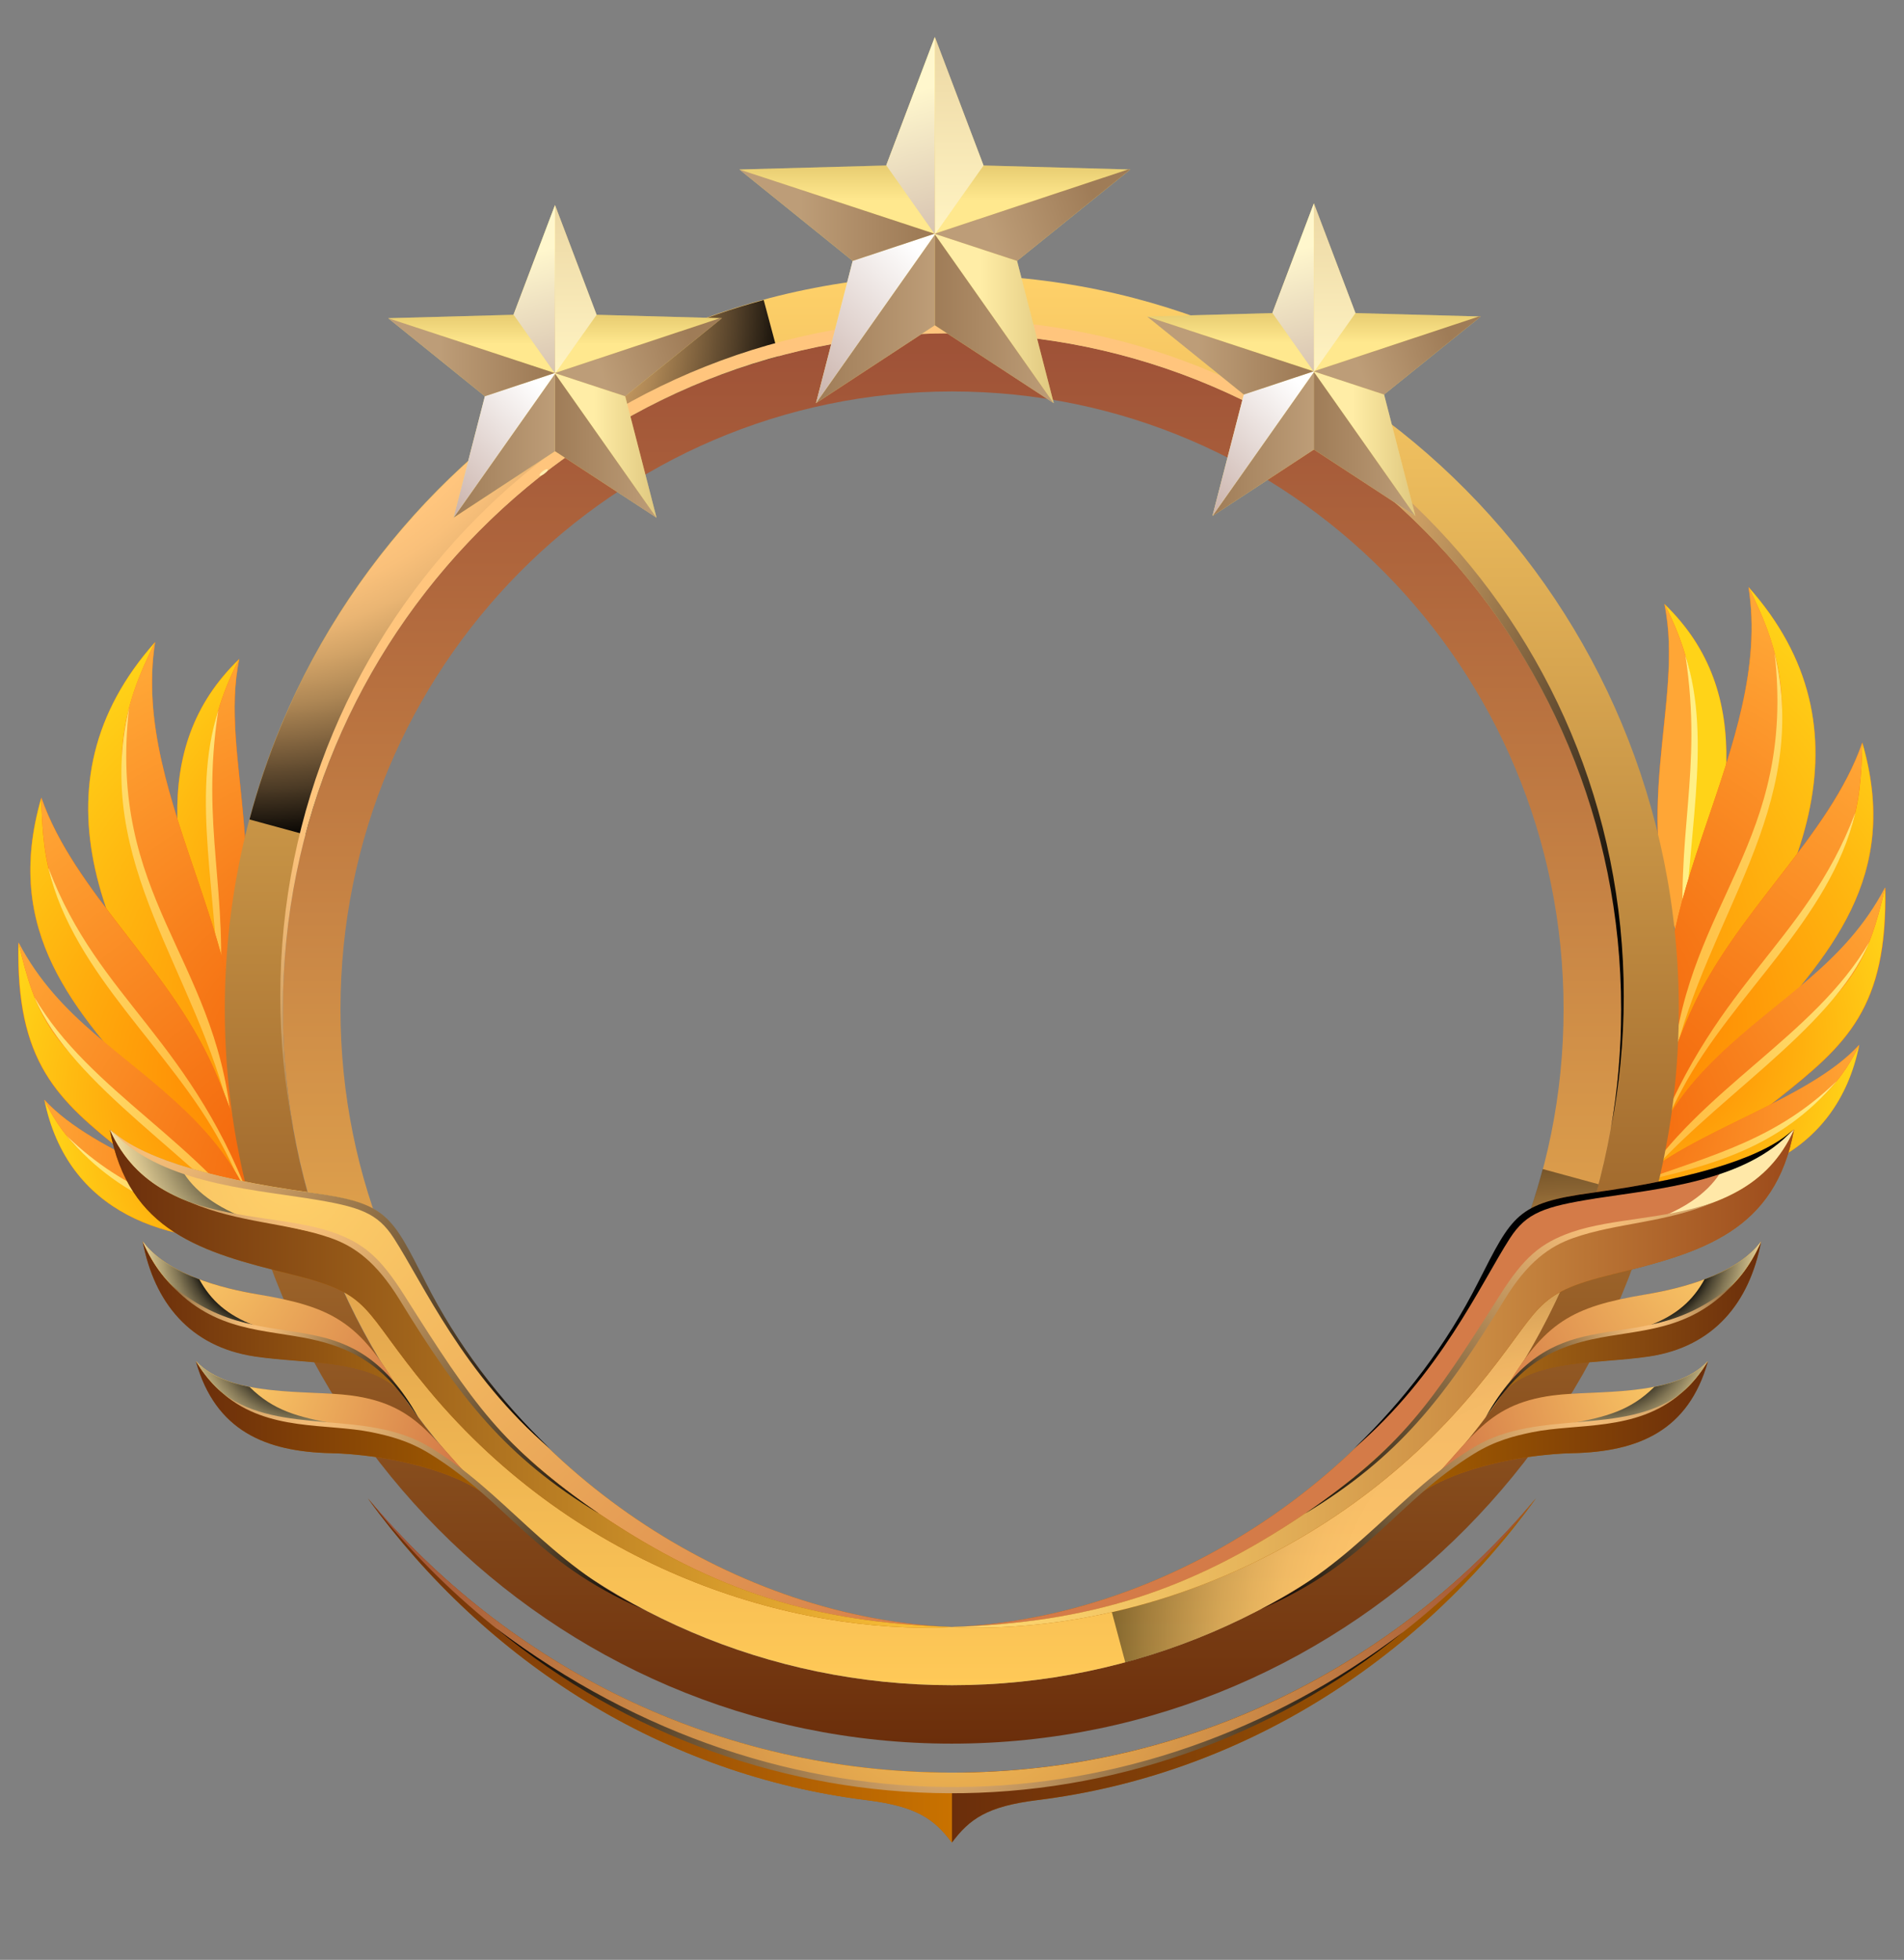 <svg width="103" height="106" viewBox="0 0 103 106" fill="none" xmlns="http://www.w3.org/2000/svg">
<rect x="0" y="0" width="103" height="106" fill="#808080" stroke="none"/>
<path fill-rule="evenodd" clip-rule="evenodd" d="M11.835 54.52C9.435 47.248 7.885 40.502 12.946 35.64C11.822 40.973 15.072 47.317 11.835 54.52Z" fill="#FF6D00"/>
<path fill-rule="evenodd" clip-rule="evenodd" d="M12.946 35.64C7.885 40.502 9.435 47.248 11.835 54.52C12.398 47.414 9.449 42.289 12.946 35.64Z" fill="url(#paint0_radial_2003_41875)"/>
<path fill-rule="evenodd" clip-rule="evenodd" d="M12.946 35.64C9.449 42.289 12.398 47.414 11.835 54.52C15.072 47.317 11.808 40.973 12.946 35.64Z" fill="url(#paint1_radial_2003_41875)"/>
<path fill-rule="evenodd" clip-rule="evenodd" d="M11.808 38.424C10.834 44.741 12.411 48.259 11.835 54.52C11.808 48.509 10.299 43.134 11.808 38.424Z" fill="url(#paint2_radial_2003_41875)"/>
<path fill-rule="evenodd" clip-rule="evenodd" d="M8.393 34.726C7.021 43.356 14.551 51.875 12.493 60.532C5.197 51.265 1.576 42.4 8.393 34.726Z" fill="#FF6D00"/>
<path fill-rule="evenodd" clip-rule="evenodd" d="M8.393 34.726C1.576 42.386 5.197 51.265 12.493 60.532C11.78 54.88 9.065 51.778 7.556 46.846C5.842 41.264 6.61 38.286 8.393 34.726Z" fill="url(#paint3_radial_2003_41875)"/>
<path fill-rule="evenodd" clip-rule="evenodd" d="M7.556 46.846C9.065 51.764 11.78 54.88 12.493 60.532C14.551 51.875 7.021 43.356 8.393 34.726C6.596 38.286 5.842 41.278 7.556 46.846Z" fill="url(#paint4_radial_2003_41875)"/>
<path fill-rule="evenodd" clip-rule="evenodd" d="M6.98 38.3C5.828 48.509 11.616 51.722 12.494 60.532C10.642 52.484 5.005 46.708 6.98 38.3Z" fill="url(#paint5_radial_2003_41875)"/>
<path fill-rule="evenodd" clip-rule="evenodd" d="M13.851 65.768C11.986 63.233 9.997 61.294 8.283 59.396C3.963 54.59 0.123 50.392 2.235 43.134C4.018 48.245 9.106 52.276 11.534 57.72C12.507 59.895 13.495 62.707 13.851 65.768Z" fill="#FF6D00"/>
<path fill-rule="evenodd" clip-rule="evenodd" d="M2.235 43.148C0.136 50.406 3.963 54.603 8.283 59.41C9.984 61.308 11.986 63.247 13.851 65.782C11.41 59.41 9.833 58.233 5.718 52.789C2.728 48.841 2.317 46.874 2.235 43.162V43.148Z" fill="url(#paint6_radial_2003_41875)"/>
<path fill-rule="evenodd" clip-rule="evenodd" d="M5.718 52.775C9.833 58.219 11.41 59.396 13.851 65.768C13.495 62.707 12.507 59.909 11.533 57.72C9.106 52.276 4.004 48.245 2.235 43.134C2.317 46.86 2.729 48.813 5.718 52.761V52.775Z" fill="url(#paint7_radial_2003_41875)"/>
<path fill-rule="evenodd" clip-rule="evenodd" d="M2.632 46.971C5.362 54.174 10.463 56.169 13.851 65.768C13.344 64.688 12.576 62.97 11.986 61.889C9.229 56.723 4.018 52.761 2.619 46.971H2.632Z" fill="url(#paint8_radial_2003_41875)"/>
<path fill-rule="evenodd" clip-rule="evenodd" d="M14.386 67.237C11.904 65.394 8.886 64.078 6.761 62.388C3.071 59.465 0.85 57.471 0.987 50.988C3.181 55.171 6.72 56.917 10.093 60.172C12.055 62.07 13.426 64.023 14.372 67.237H14.386Z" fill="#FF6D00"/>
<path fill-rule="evenodd" clip-rule="evenodd" d="M1.001 50.988C0.863 57.485 3.085 59.465 6.775 62.388C8.9 64.078 11.918 65.394 14.4 67.237C11.767 63.413 10.19 62.693 6.528 59.535C2.77 56.28 1.947 55.075 1.001 50.988Z" fill="url(#paint9_radial_2003_41875)"/>
<path fill-rule="evenodd" clip-rule="evenodd" d="M1.001 50.988C1.947 55.075 2.77 56.28 6.528 59.535C10.176 62.693 11.753 63.413 14.4 67.237C13.44 64.037 12.082 62.084 10.121 60.172C6.747 56.903 3.209 55.158 1.014 50.988H1.001Z" fill="url(#paint10_radial_2003_41875)"/>
<path fill-rule="evenodd" clip-rule="evenodd" d="M1.864 53.939C4.827 59.036 11.04 61.876 14.386 67.223C10.71 62.638 3.894 58.773 1.864 53.939Z" fill="url(#paint11_radial_2003_41875)"/>
<path fill-rule="evenodd" clip-rule="evenodd" d="M14.592 66.973C9.065 67.458 3.634 65.602 2.4 59.48C5.17 62.527 11.41 64.092 14.592 66.973Z" fill="#FF6D00"/>
<path fill-rule="evenodd" clip-rule="evenodd" d="M14.592 66.973C9.778 65.2 4.69 64.397 2.4 59.48C3.634 65.602 9.065 67.458 14.592 66.973Z" fill="url(#paint12_radial_2003_41875)"/>
<path fill-rule="evenodd" clip-rule="evenodd" d="M2.4 59.48C4.69 64.411 9.778 65.2 14.592 66.973C11.41 64.078 5.17 62.513 2.4 59.48Z" fill="url(#paint13_radial_2003_41875)"/>
<path fill-rule="evenodd" clip-rule="evenodd" d="M3.606 61.432C6.843 64.563 10.093 65.38 14.592 66.973C10.45 66.017 6.733 65.117 3.606 61.432Z" fill="url(#paint14_radial_2003_41875)"/>
<path fill-rule="evenodd" clip-rule="evenodd" d="M91.146 51.544C93.546 44.272 95.096 37.526 90.035 32.664C91.16 37.997 87.909 44.342 91.146 51.544Z" fill="#FF6D00"/>
<path fill-rule="evenodd" clip-rule="evenodd" d="M90.035 32.664C95.096 37.526 93.546 44.272 91.146 51.544C90.584 44.438 93.532 39.313 90.035 32.664Z" fill="url(#paint15_radial_2003_41875)"/>
<path fill-rule="evenodd" clip-rule="evenodd" d="M90.035 32.664C93.532 39.313 90.584 44.438 91.146 51.544C87.909 44.342 91.173 37.997 90.035 32.664Z" fill="url(#paint16_radial_2003_41875)"/>
<path fill-rule="evenodd" clip-rule="evenodd" d="M91.173 35.449C92.147 41.765 90.57 45.283 91.146 51.544C91.173 45.533 92.682 40.158 91.173 35.449Z" fill="url(#paint17_radial_2003_41875)"/>
<path fill-rule="evenodd" clip-rule="evenodd" d="M94.588 31.75C95.96 40.38 88.43 48.899 90.487 57.556C97.784 48.289 101.404 39.424 94.588 31.75Z" fill="#FF6D00"/>
<path fill-rule="evenodd" clip-rule="evenodd" d="M94.588 31.75C101.405 39.41 97.784 48.289 90.488 57.556C91.201 51.905 93.916 48.802 95.425 43.871C97.139 38.288 96.371 35.31 94.588 31.75Z" fill="url(#paint18_radial_2003_41875)"/>
<path fill-rule="evenodd" clip-rule="evenodd" d="M95.425 43.871C93.916 48.788 91.201 51.905 90.487 57.556C88.43 48.899 95.96 40.38 94.588 31.75C96.385 35.31 97.139 38.302 95.425 43.871Z" fill="url(#paint19_radial_2003_41875)"/>
<path fill-rule="evenodd" clip-rule="evenodd" d="M96.001 35.324C97.153 45.533 91.365 48.746 90.488 57.556C92.339 49.508 97.976 43.732 96.001 35.324Z" fill="url(#paint20_radial_2003_41875)"/>
<path fill-rule="evenodd" clip-rule="evenodd" d="M89.13 62.792C90.995 60.257 92.984 58.318 94.698 56.42C99.018 51.614 102.858 47.417 100.746 40.158C98.963 45.27 93.875 49.3 91.448 54.744C90.474 56.919 89.486 59.731 89.13 62.792Z" fill="#FF6D00"/>
<path fill-rule="evenodd" clip-rule="evenodd" d="M100.746 40.172C102.845 47.431 99.018 51.628 94.698 56.434C92.997 58.332 90.995 60.271 89.13 62.806C91.571 56.434 93.148 55.257 97.263 49.813C100.253 45.865 100.664 43.898 100.746 40.186V40.172Z" fill="url(#paint21_radial_2003_41875)"/>
<path fill-rule="evenodd" clip-rule="evenodd" d="M97.263 49.799C93.148 55.243 91.571 56.42 89.13 62.792C89.486 59.731 90.474 56.933 91.448 54.744C93.875 49.3 98.977 45.27 100.746 40.158C100.664 43.884 100.253 45.837 97.263 49.785V49.799Z" fill="url(#paint22_radial_2003_41875)"/>
<path fill-rule="evenodd" clip-rule="evenodd" d="M100.349 43.995C97.619 51.198 92.517 53.193 89.13 62.792C89.637 61.712 90.405 59.994 90.995 58.914C93.752 53.747 98.963 49.785 100.362 43.995H100.349Z" fill="url(#paint23_radial_2003_41875)"/>
<path fill-rule="evenodd" clip-rule="evenodd" d="M88.595 64.261C91.077 62.418 94.094 61.102 96.22 59.412C99.909 56.49 102.131 54.495 101.994 48.012C99.8 52.196 96.261 53.941 92.887 57.196C90.926 59.094 89.555 61.047 88.608 64.261H88.595Z" fill="#FF6D00"/>
<path fill-rule="evenodd" clip-rule="evenodd" d="M101.98 48.012C102.117 54.509 99.896 56.49 96.206 59.412C94.081 61.102 91.063 62.418 88.581 64.261C91.214 60.438 92.791 59.717 96.453 56.559C100.211 53.304 101.034 52.099 101.98 48.012Z" fill="url(#paint24_radial_2003_41875)"/>
<path fill-rule="evenodd" clip-rule="evenodd" d="M101.98 48.012C101.034 52.099 100.211 53.304 96.453 56.559C92.805 59.717 91.228 60.438 88.581 64.261C89.541 61.061 90.899 59.108 92.86 57.196C96.234 53.927 99.772 52.182 101.967 48.012H101.98Z" fill="url(#paint25_radial_2003_41875)"/>
<path fill-rule="evenodd" clip-rule="evenodd" d="M101.116 50.963C98.154 56.06 91.941 58.9 88.595 64.247C92.27 59.662 99.087 55.797 101.116 50.963Z" fill="url(#paint26_radial_2003_41875)"/>
<path fill-rule="evenodd" clip-rule="evenodd" d="M88.389 63.998C93.916 64.482 99.347 62.626 100.582 56.504C97.811 59.551 91.571 61.116 88.389 63.998Z" fill="#FF6D00"/>
<path fill-rule="evenodd" clip-rule="evenodd" d="M88.389 63.998C93.203 62.224 98.291 61.421 100.582 56.504C99.347 62.626 93.916 64.482 88.389 63.998Z" fill="url(#paint27_radial_2003_41875)"/>
<path fill-rule="evenodd" clip-rule="evenodd" d="M100.582 56.504C98.291 61.435 93.203 62.224 88.389 63.998C91.571 61.102 97.811 59.537 100.582 56.504Z" fill="url(#paint28_radial_2003_41875)"/>
<path fill-rule="evenodd" clip-rule="evenodd" d="M99.375 58.457C96.138 61.587 92.888 62.404 88.389 63.997C92.531 63.042 96.248 62.141 99.375 58.457Z" fill="url(#paint29_radial_2003_41875)"/>
<g style="mix-blend-mode:multiply" opacity="0.8">
<path d="M14.082 58.619C14.146 58.798 14.158 58.978 14.082 59.004C14.018 59.03 13.904 58.901 13.84 58.709C13.777 58.529 13.764 58.349 13.84 58.323C13.904 58.297 14.018 58.426 14.082 58.619Z" fill="#6743FF"/>
</g>
<g style="mix-blend-mode:multiply" opacity="0.8">
<path d="M88.909 58.619C88.845 58.798 88.832 58.978 88.909 59.004C88.985 59.03 89.087 58.901 89.15 58.709C89.214 58.529 89.227 58.349 89.15 58.323C89.087 58.297 88.972 58.426 88.909 58.619Z" fill="#6743FF"/>
</g>
<path fill-rule="evenodd" clip-rule="evenodd" d="M90.817 54.585C90.817 32.643 73.213 14.864 51.489 14.864C29.765 14.864 12.162 32.643 12.162 54.585C12.162 76.526 29.765 94.306 51.489 94.306C73.213 94.306 90.817 76.526 90.817 54.585ZM51.489 18.024C71.484 18.024 87.688 34.391 87.688 54.585C87.688 74.779 71.484 91.145 51.489 91.145C31.495 91.145 15.29 74.779 15.29 54.585C15.29 34.391 31.495 18.024 51.489 18.024Z" fill="url(#paint30_linear_2003_41875)"/>
<path fill-rule="evenodd" clip-rule="evenodd" d="M87.7 54.585C87.7 34.391 71.496 18.024 51.502 18.024C31.507 18.024 15.303 34.391 15.303 54.585C15.303 74.779 31.507 91.145 51.502 91.145C71.496 91.145 87.7 74.779 87.7 54.585ZM51.502 21.172C69.766 21.172 84.584 36.125 84.584 54.585C84.584 73.045 69.779 87.998 51.502 87.998C33.224 87.998 18.419 73.045 18.419 54.585C18.419 36.125 33.224 21.172 51.502 21.172Z" fill="url(#paint31_linear_2003_41875)"/>
<path style="mix-blend-mode:screen" fill-rule="evenodd" clip-rule="evenodd" d="M16.524 45.13C19.857 32.541 29.663 22.636 42.128 19.27L41.314 16.226C27.781 19.874 17.122 30.652 13.497 44.321L16.512 45.143L16.524 45.13Z" fill="url(#paint32_radial_2003_41875)"/>
<path style="mix-blend-mode:screen" opacity="0.5" fill-rule="evenodd" clip-rule="evenodd" d="M83.452 63.243C80.412 74.741 71.445 83.797 60.061 86.868L60.875 89.912C73.34 86.547 83.147 76.642 86.479 64.053L83.465 63.231L83.452 63.243Z" fill="url(#paint33_radial_2003_41875)"/>
<path style="mix-blend-mode:screen" fill-rule="evenodd" clip-rule="evenodd" d="M51.502 18.024C71.496 18.024 87.7 34.391 87.7 54.585C87.7 56.794 87.51 58.953 87.141 61.059C87.599 58.734 87.84 56.332 87.84 53.878C87.84 33.671 71.573 17.279 51.502 17.279C31.431 17.279 15.163 33.658 15.163 53.878C15.163 56.332 15.405 58.734 15.863 61.059C15.494 58.953 15.303 56.794 15.303 54.585C15.303 34.391 31.507 18.024 51.502 18.024Z" fill="url(#paint34_radial_2003_41875)"/>
<path fill-rule="evenodd" clip-rule="evenodd" d="M5.942 61.098C6.947 66.596 10.915 67.739 15.71 68.908C20.251 70.013 19.437 70.668 23.189 75.177C31.304 84.928 42.891 88.422 51.502 87.998C39.915 87.535 28.366 79.982 22.973 69.332C21.128 65.71 20.887 65.055 16.842 64.502C10.724 63.667 7.354 62.434 5.955 61.098H5.942Z" fill="#B26100"/>
<path fill-rule="evenodd" clip-rule="evenodd" d="M5.942 61.098C7.812 65.26 11.971 65.504 16.054 66.455C17.962 66.904 19.577 67.046 20.785 68.78C21.434 69.705 21.993 70.694 22.578 71.657C25.135 75.871 28.48 79.224 32.41 81.87C38.681 86.11 44.099 87.754 51.502 87.998C39.915 87.535 28.366 79.982 22.973 69.332C21.128 65.71 20.887 65.055 16.842 64.502C10.724 63.667 7.354 62.434 5.955 61.098H5.942Z" fill="url(#paint35_radial_2003_41875)"/>
<path fill-rule="evenodd" clip-rule="evenodd" d="M16.054 66.455C11.971 65.504 7.812 65.26 5.942 61.098C6.947 66.596 10.915 67.739 15.71 68.908C20.251 70.013 19.437 70.668 23.189 75.177C31.304 84.928 42.891 88.422 51.502 87.998C44.099 87.754 38.681 86.097 32.41 81.87C28.48 79.224 25.148 75.858 22.578 71.657C21.993 70.694 21.434 69.705 20.785 68.78C19.577 67.046 17.974 66.904 16.054 66.455Z" fill="url(#paint36_linear_2003_41875)"/>
<path fill-rule="evenodd" clip-rule="evenodd" d="M13.98 70.013C11.983 69.679 9.058 68.934 7.722 67.148C8.345 70.424 10.266 72.826 13.777 73.353C16.613 73.777 19.818 73.482 21.586 75.203C19.436 71.516 17.961 70.694 13.98 70.026V70.013Z" fill="#B26100"/>
<path fill-rule="evenodd" clip-rule="evenodd" d="M18.979 75.486C16.639 75.177 12.454 75.614 10.61 73.636C11.665 77.387 14.374 78.518 17.923 78.595C20.403 78.646 24.321 79.34 26.419 80.958C23.418 78.068 22.794 75.987 18.979 75.486Z" fill="#B26100"/>
<path fill-rule="evenodd" clip-rule="evenodd" d="M10.61 73.636C11.907 75.769 13.548 76.514 15.926 76.783C21.841 77.451 22.044 76.95 26.419 80.945C23.418 78.055 22.794 75.974 18.979 75.473C16.639 75.165 12.454 75.602 10.61 73.623V73.636Z" fill="url(#paint37_radial_2003_41875)"/>
<path fill-rule="evenodd" clip-rule="evenodd" d="M15.914 76.783C13.535 76.514 11.907 75.769 10.597 73.636C11.653 77.387 14.362 78.518 17.91 78.595C18.623 78.608 19.45 78.685 20.314 78.8C22.477 79.109 24.906 79.789 26.407 80.945C22.998 77.824 22.12 77.439 19.093 77.117C18.241 77.027 17.211 76.938 15.901 76.783H15.914Z" fill="url(#paint38_linear_2003_41875)"/>
<path fill-rule="evenodd" clip-rule="evenodd" d="M13.611 71.67C10.8 71.028 8.892 69.833 7.722 67.161C8.345 70.437 10.266 72.839 13.777 73.366C16.613 73.79 19.818 73.495 21.586 75.216C18.877 71.966 17.045 72.467 13.611 71.683V71.67Z" fill="url(#paint39_linear_2003_41875)"/>
<path fill-rule="evenodd" clip-rule="evenodd" d="M7.722 67.148C8.892 69.82 10.8 71.015 13.611 71.657C17.045 72.441 18.89 71.94 21.586 75.19C19.436 71.503 17.961 70.681 13.98 70.013C11.983 69.679 9.058 68.934 7.722 67.148Z" fill="url(#paint40_radial_2003_41875)"/>
<path style="mix-blend-mode:screen" fill-rule="evenodd" clip-rule="evenodd" d="M5.942 61.098C7.366 64.271 10.127 65.17 13.166 65.838C11.487 65.183 10.266 64.207 9.707 63.025C7.875 62.434 6.654 61.779 5.942 61.098Z" fill="url(#paint41_radial_2003_41875)"/>
<path style="mix-blend-mode:screen" fill-rule="evenodd" clip-rule="evenodd" d="M10.775 69.191C9.566 68.741 8.422 68.086 7.722 67.148C8.892 69.82 10.8 71.015 13.611 71.657C13.662 71.657 13.7 71.683 13.751 71.683C12.301 71.131 11.411 70.347 10.775 69.178V69.191Z" fill="url(#paint42_radial_2003_41875)"/>
<path style="mix-blend-mode:screen" fill-rule="evenodd" clip-rule="evenodd" d="M13.497 75.01C12.352 74.779 11.309 74.381 10.61 73.636C11.907 75.769 13.548 76.514 15.926 76.783C16.791 76.886 17.541 76.95 18.19 77.015C16.092 76.642 14.794 76.295 13.497 75.01Z" fill="url(#paint43_radial_2003_41875)"/>
<path style="mix-blend-mode:screen" fill-rule="evenodd" clip-rule="evenodd" d="M16.702 64.823C19.462 65.26 20.416 65.594 21.306 66.969C22.896 69.435 25.071 74.343 29.752 78.351C27.03 75.743 24.715 72.698 23.023 69.345C21.179 65.723 20.938 65.067 16.893 64.515C10.775 63.68 7.404 62.447 6.005 61.111C8.536 63.924 13.319 64.297 16.715 64.823H16.702Z" fill="url(#paint44_radial_2003_41875)"/>
<path style="mix-blend-mode:screen" fill-rule="evenodd" clip-rule="evenodd" d="M32.41 81.87C27.322 78.8 24.855 75.589 21.624 70.309C20.352 68.24 19.169 67.406 17.885 66.956C15.544 66.134 12.924 66.147 10.291 65.029C13.013 65.967 15.773 65.89 17.961 66.635C19.665 67.226 20.569 67.996 21.891 70.09C25.605 75.961 27.157 78.248 32.41 81.87Z" fill="url(#paint45_radial_2003_41875)"/>
<path style="mix-blend-mode:screen" fill-rule="evenodd" clip-rule="evenodd" d="M9.236 69.461C12.073 71.863 14.489 71.696 16.944 72.21C18.954 72.621 20.861 73.507 22.629 76.668C21.23 74.6 19.971 73.122 16.88 72.441C14.298 71.876 11.627 72.069 9.236 69.461Z" fill="url(#paint46_radial_2003_41875)"/>
<path style="mix-blend-mode:screen" fill-rule="evenodd" clip-rule="evenodd" d="M12.111 75.409C15.24 77.683 19.755 76.192 23.189 78.235C27.259 80.637 29.549 84.465 34.751 87.022C28.862 84.465 27.463 81.215 23.24 78.62C22.095 77.914 21.04 77.657 20.111 77.464C17.656 76.963 14.515 77.438 12.111 75.409Z" fill="url(#paint47_radial_2003_41875)"/>
<path fill-rule="evenodd" clip-rule="evenodd" d="M46.898 97.363C35.946 96.014 26.331 89.925 19.895 81.035C27.437 90.105 38.795 95.873 51.489 95.873C64.183 95.873 75.541 90.105 83.083 81.035C76.647 89.925 67.032 96.014 56.081 97.363C53.397 97.697 52.43 98.378 51.489 99.65C50.535 98.378 49.581 97.697 46.898 97.363Z" fill="#B26100"/>
<path fill-rule="evenodd" clip-rule="evenodd" d="M46.898 97.363C35.946 96.014 26.331 89.925 19.895 81.035C27.45 90.105 38.795 95.873 51.489 95.873V99.65C50.535 98.378 49.581 97.697 46.898 97.363Z" fill="url(#paint48_linear_2003_41875)"/>
<path fill-rule="evenodd" clip-rule="evenodd" d="M56.093 97.363C67.044 96.014 76.66 89.925 83.096 81.035C75.541 90.105 64.195 95.873 51.502 95.873V99.65C52.456 98.378 53.409 97.697 56.093 97.363Z" fill="url(#paint49_linear_2003_41875)"/>
<path fill-rule="evenodd" clip-rule="evenodd" d="M51.502 95.873C38.808 95.873 27.45 90.105 19.907 81.035C27.348 90.619 38.732 96.759 51.502 96.759C64.272 96.759 75.655 90.619 83.096 81.035C75.541 90.105 64.195 95.873 51.502 95.873Z" fill="url(#paint50_radial_2003_41875)"/>
<path style="mix-blend-mode:screen" fill-rule="evenodd" clip-rule="evenodd" d="M26.814 88.049C42.459 99.817 61.525 99.148 75.91 88.268C61.448 99.984 41.174 99.881 26.814 88.049Z" fill="url(#paint51_radial_2003_41875)"/>
<path fill-rule="evenodd" clip-rule="evenodd" d="M97.049 61.098C96.044 66.596 92.076 67.739 87.281 68.908C82.74 70.013 83.554 70.668 79.802 75.177C71.687 84.928 60.1 88.422 51.489 87.998C63.076 87.535 74.625 79.982 80.018 69.332C81.862 65.71 82.104 65.055 86.148 64.502C92.266 63.667 95.637 62.434 97.036 61.098H97.049Z" fill="#B26100"/>
<path fill-rule="evenodd" clip-rule="evenodd" d="M97.049 61.098C95.179 65.26 91.02 65.504 86.937 66.455C85.029 66.904 83.414 67.046 82.206 68.78C81.557 69.705 80.997 70.694 80.412 71.657C77.856 75.871 74.511 79.224 70.58 81.87C64.31 86.11 58.892 87.754 51.489 87.998C63.076 87.535 74.625 79.982 80.018 69.332C81.862 65.71 82.104 65.055 86.148 64.502C92.266 63.667 95.637 62.434 97.036 61.098H97.049Z" fill="url(#paint52_radial_2003_41875)"/>
<path fill-rule="evenodd" clip-rule="evenodd" d="M86.937 66.455C91.02 65.504 95.179 65.26 97.049 61.098C96.044 66.596 92.076 67.739 87.281 68.908C82.74 70.013 83.554 70.668 79.802 75.177C71.687 84.928 60.1 88.422 51.489 87.998C58.892 87.754 64.31 86.097 70.58 81.87C74.511 79.224 77.843 75.858 80.412 71.657C80.997 70.694 81.557 69.705 82.206 68.78C83.414 67.046 85.016 66.904 86.937 66.455Z" fill="url(#paint53_linear_2003_41875)"/>
<path fill-rule="evenodd" clip-rule="evenodd" d="M89.011 70.013C91.007 69.679 93.933 68.934 95.268 67.148C94.645 70.424 92.725 72.826 89.214 73.353C86.378 73.777 83.173 73.482 81.405 75.203C83.554 71.516 85.03 70.694 89.011 70.026V70.013Z" fill="#B26100"/>
<path fill-rule="evenodd" clip-rule="evenodd" d="M84.012 75.486C86.352 75.177 90.537 75.614 92.381 73.636C91.325 77.387 88.616 78.518 85.068 78.595C82.587 78.646 78.67 79.34 76.571 80.958C79.573 78.068 80.196 75.987 84.012 75.486Z" fill="#B26100"/>
<path fill-rule="evenodd" clip-rule="evenodd" d="M92.381 73.636C91.084 75.769 89.443 76.514 87.064 76.783C81.15 77.451 80.947 76.95 76.571 80.945C79.573 78.055 80.196 75.974 84.012 75.473C86.352 75.165 90.537 75.602 92.381 73.623V73.636Z" fill="url(#paint54_radial_2003_41875)"/>
<path fill-rule="evenodd" clip-rule="evenodd" d="M87.077 76.783C89.456 76.514 91.084 75.769 92.394 73.636C91.338 77.387 88.629 78.518 85.08 78.595C84.368 78.608 83.541 78.685 82.676 78.8C80.514 79.109 78.085 79.789 76.584 80.945C79.993 77.824 80.87 77.439 83.897 77.117C84.749 77.027 85.78 76.938 87.09 76.783H87.077Z" fill="url(#paint55_linear_2003_41875)"/>
<path fill-rule="evenodd" clip-rule="evenodd" d="M89.379 71.67C92.19 71.028 94.098 69.833 95.268 67.161C94.645 70.437 92.725 72.839 89.214 73.366C86.378 73.79 83.173 73.495 81.405 75.216C84.114 71.966 85.945 72.467 89.379 71.683V71.67Z" fill="url(#paint56_linear_2003_41875)"/>
<path fill-rule="evenodd" clip-rule="evenodd" d="M95.268 67.148C94.098 69.82 92.19 71.015 89.379 71.657C85.945 72.441 84.101 71.94 81.405 75.19C83.554 71.503 85.03 70.681 89.011 70.013C91.007 69.679 93.933 68.934 95.268 67.148Z" fill="url(#paint57_radial_2003_41875)"/>
<path style="mix-blend-mode:screen" fill-rule="evenodd" clip-rule="evenodd" d="M97.049 61.098C95.624 64.271 92.865 65.17 89.825 65.838C91.504 65.183 92.725 64.207 93.284 63.025C95.116 62.434 96.337 61.779 97.049 61.098Z" fill="url(#paint58_radial_2003_41875)"/>
<path style="mix-blend-mode:screen" fill-rule="evenodd" clip-rule="evenodd" d="M92.216 69.191C93.424 68.741 94.569 68.086 95.268 67.148C94.098 69.82 92.19 71.015 89.379 71.657C89.329 71.657 89.29 71.683 89.24 71.683C90.689 71.131 91.58 70.347 92.216 69.178V69.191Z" fill="url(#paint59_radial_2003_41875)"/>
<path style="mix-blend-mode:screen" fill-rule="evenodd" clip-rule="evenodd" d="M89.494 75.01C90.638 74.779 91.681 74.381 92.381 73.636C91.084 75.769 89.443 76.514 87.064 76.783C86.199 76.886 85.449 76.95 84.8 77.015C86.899 76.642 88.196 76.295 89.494 75.01Z" fill="url(#paint60_radial_2003_41875)"/>
<path style="mix-blend-mode:screen" fill-rule="evenodd" clip-rule="evenodd" d="M86.289 64.823C83.529 65.26 82.575 65.594 81.684 66.969C80.095 69.435 77.92 74.343 73.239 78.351C75.961 75.743 78.276 72.698 79.967 69.345C81.812 65.723 82.053 65.067 86.098 64.515C92.216 63.68 95.586 62.447 96.986 61.111C94.454 63.924 89.672 64.297 86.276 64.823H86.289Z" fill="url(#paint61_radial_2003_41875)"/>
<path style="mix-blend-mode:screen" fill-rule="evenodd" clip-rule="evenodd" d="M70.593 81.87C75.681 78.8 78.148 75.589 81.379 70.309C82.638 68.24 83.834 67.406 85.118 66.956C87.459 66.134 90.079 66.147 92.712 65.029C89.99 65.967 87.23 65.89 85.042 66.635C83.338 67.226 82.435 67.996 81.112 70.09C77.398 75.961 75.846 78.248 70.593 81.87Z" fill="url(#paint62_radial_2003_41875)"/>
<path style="mix-blend-mode:screen" fill-rule="evenodd" clip-rule="evenodd" d="M93.755 69.461C90.918 71.863 88.502 71.696 86.047 72.21C84.037 72.621 82.129 73.507 80.362 76.668C81.761 74.6 83.02 73.122 86.111 72.441C88.692 71.876 91.364 72.069 93.755 69.461Z" fill="url(#paint63_radial_2003_41875)"/>
<path style="mix-blend-mode:screen" fill-rule="evenodd" clip-rule="evenodd" d="M90.88 75.409C87.751 77.683 83.236 76.192 79.802 78.235C75.732 80.637 73.442 84.465 68.24 87.022C74.129 84.465 75.528 81.215 79.751 78.62C80.896 77.914 81.951 77.657 82.88 77.464C85.335 76.963 88.476 77.438 90.88 75.409Z" fill="url(#paint64_radial_2003_41875)"/>
<g style="mix-blend-mode:screen" opacity="0.8">
<path d="M29.459 25.616C29.345 25.706 29.218 25.757 29.192 25.719C29.167 25.68 29.231 25.578 29.358 25.488C29.472 25.398 29.599 25.347 29.624 25.385C29.65 25.424 29.586 25.526 29.459 25.616Z" fill="#FFF7BB"/>
</g>
<g clip-path="url(#clip0_2003_41875)">
<path d="M46.128 14.111L40 9.167L47.939 8.95L50.572 2L53.207 8.95L61.147 9.167L55.019 14.111L57.004 21.806L50.572 17.595L44.142 21.806L46.128 14.111Z" fill="#FFE066"/>
<path style="mix-blend-mode:screen" opacity="0.26" d="M61.027 9.164L53.207 8.95L50.621 12.62L61.027 9.164Z" fill="url(#paint65_linear_2003_41875)"/>
<path style="mix-blend-mode:multiply" opacity="0.6" d="M50.621 12.62L53.207 8.95L50.572 2V12.636L50.621 12.62Z" fill="url(#paint66_linear_2003_41875)"/>
<path style="mix-blend-mode:screen" opacity="0.42" d="M50.596 12.656L50.575 12.683L57.002 21.803L57.004 21.806L55.019 14.111L50.596 12.656Z" fill="url(#paint67_linear_2003_41875)"/>
<path style="mix-blend-mode:multiply" opacity="0.75" d="M50.572 12.686V17.595L57.001 21.806L50.575 12.683L50.572 12.686Z" fill="url(#paint68_linear_2003_41875)"/>
<path style="mix-blend-mode:multiply" opacity="0.75" d="M44.142 21.806L50.572 17.595V12.686L44.142 21.806Z" fill="url(#paint69_linear_2003_41875)"/>
<path style="mix-blend-mode:multiply" opacity="0.75" d="M50.596 12.656L55.019 14.111L61.146 9.167L61.027 9.164L50.621 12.62L50.596 12.656Z" fill="url(#paint70_linear_2003_41875)"/>
<path style="mix-blend-mode:multiply" d="M50.572 12.68L50.547 12.645L46.128 14.111L44.142 21.806L50.572 12.686V12.68Z" fill="url(#paint71_linear_2003_41875)"/>
<path style="mix-blend-mode:multiply" d="M50.556 12.642L50.572 12.636V2L47.942 8.944L50.545 12.639L50.556 12.642Z" fill="url(#paint72_linear_2003_41875)"/>
<path style="mix-blend-mode:screen" opacity="0.26" d="M47.942 8.944L47.939 8.95L40 9.167L50.545 12.639L47.942 8.944Z" fill="url(#paint73_linear_2003_41875)"/>
<path style="mix-blend-mode:multiply" opacity="0.75" d="M50.545 12.639L40 9.167L46.128 14.111L50.547 12.645L50.545 12.639Z" fill="url(#paint74_linear_2003_41875)"/>
</g>
<g clip-path="url(#clip1_2003_41875)">
<path d="M26.231 21.431L21 17.21L27.777 17.025L30.025 11.092L32.275 17.025L39.052 17.21L33.821 21.431L35.516 28L30.025 24.405L24.536 28L26.231 21.431Z" fill="#FFE066"/>
<path style="mix-blend-mode:screen" opacity="0.26" d="M38.95 17.208L32.275 17.025L30.067 20.158L38.95 17.208Z" fill="url(#paint75_linear_2003_41875)"/>
<path style="mix-blend-mode:multiply" opacity="0.6" d="M30.067 20.158L32.275 17.025L30.025 11.092V20.172L30.067 20.158Z" fill="url(#paint76_linear_2003_41875)"/>
<path style="mix-blend-mode:screen" opacity="0.42" d="M30.046 20.189L30.027 20.212L35.514 27.998L35.516 28L33.821 21.431L30.046 20.189Z" fill="url(#paint77_linear_2003_41875)"/>
<path style="mix-blend-mode:multiply" opacity="0.75" d="M30.025 20.214V24.405L35.514 28L30.027 20.212L30.025 20.214Z" fill="url(#paint78_linear_2003_41875)"/>
<path style="mix-blend-mode:multiply" opacity="0.75" d="M24.536 28L30.025 24.405V20.215L24.536 28Z" fill="url(#paint79_linear_2003_41875)"/>
<path style="mix-blend-mode:multiply" opacity="0.75" d="M30.046 20.189L33.821 21.431L39.052 17.21L38.95 17.208L30.067 20.158L30.046 20.189Z" fill="url(#paint80_linear_2003_41875)"/>
<path style="mix-blend-mode:multiply" d="M30.025 20.21L30.004 20.179L26.231 21.431L24.536 28L30.025 20.214V20.21Z" fill="url(#paint81_linear_2003_41875)"/>
<path style="mix-blend-mode:multiply" d="M30.011 20.177L30.025 20.172V11.092L27.78 17.02L30.002 20.175L30.011 20.177Z" fill="url(#paint82_linear_2003_41875)"/>
<path style="mix-blend-mode:screen" opacity="0.26" d="M27.78 17.02L27.777 17.025L21 17.21L30.002 20.175L27.78 17.02Z" fill="url(#paint83_linear_2003_41875)"/>
<path style="mix-blend-mode:multiply" opacity="0.75" d="M30.002 20.175L21 17.21L26.231 21.431L30.004 20.179L30.002 20.175Z" fill="url(#paint84_linear_2003_41875)"/>
</g>
<g clip-path="url(#clip2_2003_41875)">
<path d="M67.283 21.339L62.052 17.118L68.83 16.933L71.077 11L73.327 16.933L80.105 17.118L74.874 21.339L76.568 27.908L71.077 24.313L65.588 27.908L67.283 21.339Z" fill="#FFE066"/>
<path style="mix-blend-mode:screen" opacity="0.26" d="M80.002 17.116L73.327 16.933L71.119 20.066L80.002 17.116Z" fill="url(#paint85_linear_2003_41875)"/>
<path style="mix-blend-mode:multiply" opacity="0.6" d="M71.119 20.066L73.327 16.933L71.077 11V20.08L71.119 20.066Z" fill="url(#paint86_linear_2003_41875)"/>
<path style="mix-blend-mode:screen" opacity="0.42" d="M71.098 20.096L71.08 20.12L76.566 27.905L76.568 27.908L74.874 21.339L71.098 20.096Z" fill="url(#paint87_linear_2003_41875)"/>
<path style="mix-blend-mode:multiply" opacity="0.75" d="M71.077 20.122V24.313L76.566 27.908L71.08 20.12L71.077 20.122Z" fill="url(#paint88_linear_2003_41875)"/>
<path style="mix-blend-mode:multiply" opacity="0.75" d="M65.588 27.908L71.077 24.313V20.122L65.588 27.908Z" fill="url(#paint89_linear_2003_41875)"/>
<path style="mix-blend-mode:multiply" opacity="0.75" d="M71.098 20.096L74.874 21.339L80.105 17.118L80.002 17.116L71.119 20.066L71.098 20.096Z" fill="url(#paint90_linear_2003_41875)"/>
<path style="mix-blend-mode:multiply" d="M71.077 20.117L71.056 20.087L67.283 21.339L65.588 27.908L71.077 20.122V20.117Z" fill="url(#paint91_linear_2003_41875)"/>
<path style="mix-blend-mode:multiply" d="M71.063 20.085L71.077 20.08V11L68.832 16.928L71.054 20.082L71.063 20.085Z" fill="url(#paint92_linear_2003_41875)"/>
<path style="mix-blend-mode:screen" opacity="0.26" d="M68.832 16.928L68.83 16.933L62.052 17.118L71.054 20.082L68.832 16.928Z" fill="url(#paint93_linear_2003_41875)"/>
<path style="mix-blend-mode:multiply" opacity="0.75" d="M71.054 20.082L62.052 17.118L67.283 21.339L71.056 20.087L71.054 20.082Z" fill="url(#paint94_linear_2003_41875)"/>
</g>
<defs>
<radialGradient id="paint0_radial_2003_41875" cx="0" cy="0" r="1" gradientUnits="userSpaceOnUse" gradientTransform="translate(20.956 49.298) scale(17.308 17.481)">
<stop stop-color="#FF7E00"/>
<stop offset="1" stop-color="#FFD318"/>
</radialGradient>
<radialGradient id="paint1_radial_2003_41875" cx="0" cy="0" r="1" gradientUnits="userSpaceOnUse" gradientTransform="translate(17.856 54.34) scale(20.051 20.252)">
<stop stop-color="#F3650A"/>
<stop offset="1" stop-color="#FFA636"/>
</radialGradient>
<radialGradient id="paint2_radial_2003_41875" cx="0" cy="0" r="1" gradientUnits="userSpaceOnUse" gradientTransform="translate(16.594 51.695) scale(16.115 16.276)">
<stop stop-color="#FFAE2E"/>
<stop offset="0.57" stop-color="#FFD562"/>
<stop offset="1" stop-color="#FFEF85"/>
</radialGradient>
<radialGradient id="paint3_radial_2003_41875" cx="0" cy="0" r="1" gradientUnits="userSpaceOnUse" gradientTransform="translate(20.091 54.977) scale(22.89 23.119)">
<stop stop-color="#FF7E00"/>
<stop offset="1" stop-color="#FFD318"/>
</radialGradient>
<radialGradient id="paint4_radial_2003_41875" cx="0" cy="0" r="1" gradientUnits="userSpaceOnUse" gradientTransform="translate(16.567 56.986) scale(22.04 22.26)">
<stop stop-color="#F3650A"/>
<stop offset="1" stop-color="#FFA636"/>
</radialGradient>
<radialGradient id="paint5_radial_2003_41875" cx="0" cy="0" r="1" gradientUnits="userSpaceOnUse" gradientTransform="translate(18.309 54.7) scale(25.304 25.557)">
<stop stop-color="#FFAE2E"/>
<stop offset="0.57" stop-color="#FFD562"/>
<stop offset="1" stop-color="#FFEF85"/>
</radialGradient>
<radialGradient id="paint6_radial_2003_41875" cx="0" cy="0" r="1" gradientUnits="userSpaceOnUse" gradientTransform="translate(15.154 58.413) scale(21.436 21.651)">
<stop stop-color="#FF7E00"/>
<stop offset="1" stop-color="#FFD318"/>
</radialGradient>
<radialGradient id="paint7_radial_2003_41875" cx="0" cy="0" r="1" gradientUnits="userSpaceOnUse" gradientTransform="translate(14.715 62.721) scale(22.684 22.911)">
<stop stop-color="#F3650A"/>
<stop offset="1" stop-color="#FFA636"/>
</radialGradient>
<radialGradient id="paint8_radial_2003_41875" cx="0" cy="0" r="1" gradientUnits="userSpaceOnUse" gradientTransform="translate(14.756 58.33) scale(19.681 19.878)">
<stop stop-color="#FFAE2E"/>
<stop offset="0.57" stop-color="#FFD562"/>
<stop offset="1" stop-color="#FFEF85"/>
</radialGradient>
<radialGradient id="paint9_radial_2003_41875" cx="0" cy="0" r="1" gradientUnits="userSpaceOnUse" gradientTransform="translate(14.071 59.507) scale(14.469 14.614)">
<stop stop-color="#FF7E00"/>
<stop offset="1" stop-color="#FFD318"/>
</radialGradient>
<radialGradient id="paint10_radial_2003_41875" cx="0" cy="0" r="1" gradientUnits="userSpaceOnUse" gradientTransform="translate(16.265 63.94) scale(19.722 19.919)">
<stop stop-color="#F3650A"/>
<stop offset="1" stop-color="#FFA636"/>
</radialGradient>
<radialGradient id="paint11_radial_2003_41875" cx="0" cy="0" r="1" gradientUnits="userSpaceOnUse" gradientTransform="translate(15.36 61.696) scale(16.567 16.733)">
<stop stop-color="#FFAE2E"/>
<stop offset="0.57" stop-color="#FFD562"/>
<stop offset="1" stop-color="#FFEF85"/>
</radialGradient>
<radialGradient id="paint12_radial_2003_41875" cx="0" cy="0" r="1" gradientUnits="userSpaceOnUse" gradientTransform="translate(14.427 61.433) scale(11.671 11.788)">
<stop stop-color="#FF7E00"/>
<stop offset="1" stop-color="#FFD318"/>
</radialGradient>
<radialGradient id="paint13_radial_2003_41875" cx="0" cy="0" r="1" gradientUnits="userSpaceOnUse" gradientTransform="translate(16.978 63.012) scale(15.086 15.237)">
<stop stop-color="#F3650A"/>
<stop offset="1" stop-color="#FFA636"/>
</radialGradient>
<radialGradient id="paint14_radial_2003_41875" cx="0" cy="0" r="1" gradientUnits="userSpaceOnUse" gradientTransform="translate(14.441 66.336) scale(11.562 11.677)">
<stop stop-color="#FFAE2E"/>
<stop offset="0.57" stop-color="#FFD562"/>
<stop offset="1" stop-color="#FFEF85"/>
</radialGradient>
<radialGradient id="paint15_radial_2003_41875" cx="0" cy="0" r="1" gradientUnits="userSpaceOnUse" gradientTransform="translate(246.932 46.322) rotate(180) scale(17.308 17.481)">
<stop stop-color="#FF7E00"/>
<stop offset="1" stop-color="#FFD318"/>
</radialGradient>
<radialGradient id="paint16_radial_2003_41875" cx="0" cy="0" r="1" gradientUnits="userSpaceOnUse" gradientTransform="translate(246.933 51.364) rotate(180) scale(0.686 0.693)">
<stop stop-color="#F3650A"/>
<stop offset="1" stop-color="#FFA636"/>
</radialGradient>
<radialGradient id="paint17_radial_2003_41875" cx="0" cy="0" r="1" gradientUnits="userSpaceOnUse" gradientTransform="translate(246.936 48.719) rotate(180) scale(0.686 0.693)">
<stop stop-color="#FFAE2E"/>
<stop offset="0.57" stop-color="#FFD562"/>
<stop offset="1" stop-color="#FFEF85"/>
</radialGradient>
<radialGradient id="paint18_radial_2003_41875" cx="0" cy="0" r="1" gradientUnits="userSpaceOnUse" gradientTransform="translate(82.903 52.002) rotate(-180) scale(22.89 23.119)">
<stop stop-color="#FF7E00"/>
<stop offset="1" stop-color="#FFD318"/>
</radialGradient>
<radialGradient id="paint19_radial_2003_41875" cx="0" cy="0" r="1" gradientUnits="userSpaceOnUse" gradientTransform="translate(86.414 54.01) rotate(180) scale(22.04 22.26)">
<stop stop-color="#F3650A"/>
<stop offset="1" stop-color="#FFA636"/>
</radialGradient>
<radialGradient id="paint20_radial_2003_41875" cx="0" cy="0" r="1" gradientUnits="userSpaceOnUse" gradientTransform="translate(84.673 51.725) rotate(-180) scale(25.304 25.557)">
<stop stop-color="#FFAE2E"/>
<stop offset="0.57" stop-color="#FFD562"/>
<stop offset="1" stop-color="#FFEF85"/>
</radialGradient>
<radialGradient id="paint21_radial_2003_41875" cx="0" cy="0" r="1" gradientUnits="userSpaceOnUse" gradientTransform="translate(87.841 55.437) rotate(180) scale(21.436 21.651)">
<stop stop-color="#FF7E00"/>
<stop offset="1" stop-color="#FFD318"/>
</radialGradient>
<radialGradient id="paint22_radial_2003_41875" cx="0" cy="0" r="1" gradientUnits="userSpaceOnUse" gradientTransform="translate(88.266 59.745) rotate(-180) scale(22.684 22.911)">
<stop stop-color="#F3650A"/>
<stop offset="1" stop-color="#FFA636"/>
</radialGradient>
<radialGradient id="paint23_radial_2003_41875" cx="0" cy="0" r="1" gradientUnits="userSpaceOnUse" gradientTransform="translate(88.225 55.354) rotate(180) scale(19.681 19.878)">
<stop stop-color="#FFAE2E"/>
<stop offset="0.57" stop-color="#FFD562"/>
<stop offset="1" stop-color="#FFEF85"/>
</radialGradient>
<radialGradient id="paint24_radial_2003_41875" cx="0" cy="0" r="1" gradientUnits="userSpaceOnUse" gradientTransform="translate(88.924 56.531) rotate(180) scale(14.469 14.614)">
<stop stop-color="#FF7E00"/>
<stop offset="1" stop-color="#FFD318"/>
</radialGradient>
<radialGradient id="paint25_radial_2003_41875" cx="0" cy="0" r="1" gradientUnits="userSpaceOnUse" gradientTransform="translate(86.716 60.964) rotate(180) scale(19.722 19.919)">
<stop stop-color="#F3650A"/>
<stop offset="1" stop-color="#FFA636"/>
</radialGradient>
<radialGradient id="paint26_radial_2003_41875" cx="0" cy="0" r="1" gradientUnits="userSpaceOnUse" gradientTransform="translate(87.621 58.72) rotate(180) scale(16.567 16.733)">
<stop stop-color="#FFAE2E"/>
<stop offset="0.57" stop-color="#FFD562"/>
<stop offset="1" stop-color="#FFEF85"/>
</radialGradient>
<radialGradient id="paint27_radial_2003_41875" cx="0" cy="0" r="1" gradientUnits="userSpaceOnUse" gradientTransform="translate(88.554 58.457) rotate(180) scale(11.671 11.788)">
<stop stop-color="#FF7E00"/>
<stop offset="1" stop-color="#FFD318"/>
</radialGradient>
<radialGradient id="paint28_radial_2003_41875" cx="0" cy="0" r="1" gradientUnits="userSpaceOnUse" gradientTransform="translate(86.016 60.036) rotate(180) scale(15.086 15.237)">
<stop stop-color="#F3650A"/>
<stop offset="1" stop-color="#FFA636"/>
</radialGradient>
<radialGradient id="paint29_radial_2003_41875" cx="0" cy="0" r="1" gradientUnits="userSpaceOnUse" gradientTransform="translate(88.554 63.36) rotate(-180) scale(11.562 11.677)">
<stop stop-color="#FFAE2E"/>
<stop offset="0.57" stop-color="#FFD562"/>
<stop offset="1" stop-color="#FFEF85"/>
</radialGradient>
<linearGradient id="paint30_linear_2003_41875" x1="51.502" y1="94.306" x2="51.502" y2="14.864" gradientUnits="userSpaceOnUse">
<stop stop-color="#6B2E0B"/>
<stop offset="1" stop-color="#FFD169"/>
</linearGradient>
<linearGradient id="paint31_linear_2003_41875" x1="51.502" y1="91.158" x2="51.502" y2="18.024" gradientUnits="userSpaceOnUse">
<stop stop-color="#FFC957"/>
<stop offset="1" stop-color="#9E5137"/>
</linearGradient>
<radialGradient id="paint32_radial_2003_41875" cx="0" cy="0" r="1" gradientUnits="userSpaceOnUse" gradientTransform="translate(13.192 15.416) scale(29.725 30.022)">
<stop offset="0.52" stop-color="#FFC57D"/>
<stop offset="0.57" stop-color="#F9C07A"/>
<stop offset="0.63" stop-color="#EAB573"/>
<stop offset="0.69" stop-color="#D1A266"/>
<stop offset="0.76" stop-color="#AE8755"/>
<stop offset="0.83" stop-color="#82643F"/>
<stop offset="0.91" stop-color="#4B3A25"/>
<stop offset="0.99" stop-color="#0C0905"/>
<stop offset="1"/>
</radialGradient>
<radialGradient id="paint33_radial_2003_41875" cx="0" cy="0" r="1" gradientUnits="userSpaceOnUse" gradientTransform="translate(85.245 88.358) scale(25.489 25.744)">
<stop offset="0.52" stop-color="#FFC57D"/>
<stop offset="0.57" stop-color="#F9C07A"/>
<stop offset="0.63" stop-color="#EAB573"/>
<stop offset="0.69" stop-color="#D1A266"/>
<stop offset="0.76" stop-color="#AE8755"/>
<stop offset="0.83" stop-color="#82643F"/>
<stop offset="0.91" stop-color="#4B3A25"/>
<stop offset="0.99" stop-color="#0C0905"/>
<stop offset="1"/>
</radialGradient>
<radialGradient id="paint34_radial_2003_41875" cx="0" cy="0" r="1" gradientUnits="userSpaceOnUse" gradientTransform="translate(33.606 13.682) scale(64.995 65.645)">
<stop offset="0.52" stop-color="#FFC57D"/>
<stop offset="0.57" stop-color="#F9C07A"/>
<stop offset="0.63" stop-color="#EAB573"/>
<stop offset="0.69" stop-color="#D1A266"/>
<stop offset="0.76" stop-color="#AE8755"/>
<stop offset="0.83" stop-color="#82643F"/>
<stop offset="0.91" stop-color="#4B3A25"/>
<stop offset="0.99" stop-color="#0C0905"/>
<stop offset="1"/>
</radialGradient>
<radialGradient id="paint35_radial_2003_41875" cx="0" cy="0" r="1" gradientUnits="userSpaceOnUse" gradientTransform="translate(15.545 63.41) scale(43.792 44.23)">
<stop stop-color="#FFD169"/>
<stop offset="1" stop-color="#D47B48"/>
</radialGradient>
<linearGradient id="paint36_linear_2003_41875" x1="5.942" y1="74.561" x2="51.502" y2="74.561" gradientUnits="userSpaceOnUse">
<stop stop-color="#6B2E0B"/>
<stop offset="1" stop-color="#FFC438"/>
</linearGradient>
<radialGradient id="paint37_radial_2003_41875" cx="0" cy="0" r="1" gradientUnits="userSpaceOnUse" gradientTransform="translate(11.92 74.034) scale(13.393 13.527)">
<stop stop-color="#FFD169"/>
<stop offset="1" stop-color="#D47B48"/>
</radialGradient>
<linearGradient id="paint38_linear_2003_41875" x1="10.61" y1="77.297" x2="26.42" y2="77.297" gradientUnits="userSpaceOnUse">
<stop stop-color="#6B2E0B"/>
<stop offset="1" stop-color="#A35D00"/>
</linearGradient>
<linearGradient id="paint39_linear_2003_41875" x1="7.722" y1="71.182" x2="21.586" y2="71.182" gradientUnits="userSpaceOnUse">
<stop stop-color="#6B2E0B"/>
<stop offset="1" stop-color="#A36615"/>
</linearGradient>
<radialGradient id="paint40_radial_2003_41875" cx="0" cy="0" r="1" gradientUnits="userSpaceOnUse" gradientTransform="translate(9.503 67.187) scale(14.894 15.043)">
<stop stop-color="#FFD169"/>
<stop offset="1" stop-color="#D47B48"/>
</radialGradient>
<radialGradient id="paint41_radial_2003_41875" cx="0" cy="0" r="1" gradientUnits="userSpaceOnUse" gradientTransform="translate(16.448 59.775) scale(11.562 11.677)">
<stop offset="0.44"/>
<stop offset="0.46" stop-color="#0C0B08"/>
<stop offset="0.54" stop-color="#4B4431"/>
<stop offset="0.63" stop-color="#827655"/>
<stop offset="0.72" stop-color="#AE9F73"/>
<stop offset="0.8" stop-color="#D1BE8A"/>
<stop offset="0.87" stop-color="#EAD59A"/>
<stop offset="0.94" stop-color="#F9E3A4"/>
<stop offset="1" stop-color="#FFE8A8"/>
</radialGradient>
<radialGradient id="paint42_radial_2003_41875" cx="0" cy="0" r="1" gradientUnits="userSpaceOnUse" gradientTransform="translate(14.158 67.675) scale(7.517 7.592)">
<stop offset="0.44"/>
<stop offset="0.46" stop-color="#0C0B08"/>
<stop offset="0.54" stop-color="#4B4431"/>
<stop offset="0.63" stop-color="#827655"/>
<stop offset="0.72" stop-color="#AE9F73"/>
<stop offset="0.8" stop-color="#D1BE8A"/>
<stop offset="0.87" stop-color="#EAD59A"/>
<stop offset="0.94" stop-color="#F9E3A4"/>
<stop offset="1" stop-color="#FFE8A8"/>
</radialGradient>
<radialGradient id="paint43_radial_2003_41875" cx="0" cy="0" r="1" gradientUnits="userSpaceOnUse" gradientTransform="translate(16.193 71.94) scale(7.581 7.656)">
<stop offset="0.44"/>
<stop offset="0.46" stop-color="#0C0B08"/>
<stop offset="0.54" stop-color="#4B4431"/>
<stop offset="0.63" stop-color="#827655"/>
<stop offset="0.72" stop-color="#AE9F73"/>
<stop offset="0.8" stop-color="#D1BE8A"/>
<stop offset="0.87" stop-color="#EAD59A"/>
<stop offset="0.94" stop-color="#F9E3A4"/>
<stop offset="1" stop-color="#FFE8A8"/>
</radialGradient>
<radialGradient id="paint44_radial_2003_41875" cx="0" cy="0" r="1" gradientUnits="userSpaceOnUse" gradientTransform="translate(8.053 60.892) scale(27.092 27.363)">
<stop stop-color="#FFC57D"/>
<stop offset="0.1" stop-color="#EDB774"/>
<stop offset="0.3" stop-color="#C1955E"/>
<stop offset="0.57" stop-color="#795E3B"/>
<stop offset="0.92" stop-color="#18120C"/>
<stop offset="1"/>
</radialGradient>
<radialGradient id="paint45_radial_2003_41875" cx="0" cy="0" r="1" gradientUnits="userSpaceOnUse" gradientTransform="translate(16.791 64.978) scale(24.23 24.472)">
<stop stop-color="#FFC57D"/>
<stop offset="0.1" stop-color="#EDB774"/>
<stop offset="0.3" stop-color="#C1955E"/>
<stop offset="0.57" stop-color="#795E3B"/>
<stop offset="0.92" stop-color="#18120C"/>
<stop offset="1"/>
</radialGradient>
<radialGradient id="paint46_radial_2003_41875" cx="0" cy="0" r="1" gradientUnits="userSpaceOnUse" gradientTransform="translate(13.904 71.285) scale(9.921 10.02)">
<stop stop-color="#FFC57D"/>
<stop offset="0.1" stop-color="#EDB774"/>
<stop offset="0.3" stop-color="#C1955E"/>
<stop offset="0.57" stop-color="#795E3B"/>
<stop offset="0.92" stop-color="#18120C"/>
<stop offset="1"/>
</radialGradient>
<radialGradient id="paint47_radial_2003_41875" cx="0" cy="0" r="1" gradientUnits="userSpaceOnUse" gradientTransform="translate(17.44 75.486) scale(20.694 20.901)">
<stop stop-color="#FFC57D"/>
<stop offset="0.1" stop-color="#EDB774"/>
<stop offset="0.3" stop-color="#C1955E"/>
<stop offset="0.57" stop-color="#795E3B"/>
<stop offset="0.92" stop-color="#18120C"/>
<stop offset="1"/>
</radialGradient>
<linearGradient id="paint48_linear_2003_41875" x1="19.895" y1="90.336" x2="51.502" y2="90.336" gradientUnits="userSpaceOnUse">
<stop stop-color="#6B2E0B"/>
<stop offset="1" stop-color="#C97200"/>
</linearGradient>
<linearGradient id="paint49_linear_2003_41875" x1="51.502" y1="90.336" x2="83.096" y2="90.336" gradientUnits="userSpaceOnUse">
<stop stop-color="#6B2E0B"/>
<stop offset="1" stop-color="#A85F00"/>
</linearGradient>
<radialGradient id="paint50_radial_2003_41875" cx="0" cy="0" r="1" gradientUnits="userSpaceOnUse" gradientTransform="translate(51.502 88.897) scale(31.085 31.396)">
<stop stop-color="#FFC957"/>
<stop offset="1" stop-color="#9E5137"/>
</radialGradient>
<radialGradient id="paint51_radial_2003_41875" cx="0" cy="0" r="1" gradientUnits="userSpaceOnUse" gradientTransform="translate(51.362 92.52) scale(25.031 25.282)">
<stop stop-color="#FFC57D"/>
<stop offset="0.25" stop-color="#BC915C"/>
<stop offset="0.77" stop-color="#35291A"/>
<stop offset="1"/>
</radialGradient>
<radialGradient id="paint52_radial_2003_41875" cx="0" cy="0" r="1" gradientUnits="userSpaceOnUse" gradientTransform="translate(87.459 -322.582) rotate(180) scale(43.792 44.23)">
<stop stop-color="#FFD169"/>
<stop offset="1" stop-color="#D47B48"/>
</radialGradient>
<linearGradient id="paint53_linear_2003_41875" x1="97.049" y1="74.561" x2="51.502" y2="74.561" gradientUnits="userSpaceOnUse">
<stop stop-color="#9C4A1B"/>
<stop offset="0.01" stop-color="#9D4C1C"/>
<stop offset="0.35" stop-color="#C78740"/>
<stop offset="0.64" stop-color="#E5B35A"/>
<stop offset="0.87" stop-color="#F8CE6A"/>
<stop offset="1" stop-color="#FFD870"/>
</linearGradient>
<radialGradient id="paint54_radial_2003_41875" cx="0" cy="0" r="1" gradientUnits="userSpaceOnUse" gradientTransform="translate(91.071 74.034) rotate(180) scale(13.393 13.527)">
<stop stop-color="#FFD169"/>
<stop offset="1" stop-color="#D47B48"/>
</radialGradient>
<linearGradient id="paint55_linear_2003_41875" x1="92.381" y1="-323.224" x2="76.584" y2="-323.224" gradientUnits="userSpaceOnUse">
<stop stop-color="#6B2E0B"/>
<stop offset="1" stop-color="#A35D00"/>
</linearGradient>
<linearGradient id="paint56_linear_2003_41875" x1="95.268" y1="-323.224" x2="81.405" y2="-323.224" gradientUnits="userSpaceOnUse">
<stop stop-color="#6B2E0B"/>
<stop offset="1" stop-color="#A36615"/>
</linearGradient>
<radialGradient id="paint57_radial_2003_41875" cx="0" cy="0" r="1" gradientUnits="userSpaceOnUse" gradientTransform="translate(93.488 67.187) rotate(180) scale(14.894 15.043)">
<stop stop-color="#FFD169"/>
<stop offset="1" stop-color="#D47B48"/>
</radialGradient>
<radialGradient id="paint58_radial_2003_41875" cx="0" cy="0" r="1" gradientUnits="userSpaceOnUse" gradientTransform="translate(86.543 -322.579) rotate(180) scale(11.562 11.677)">
<stop offset="0.44"/>
<stop offset="0.46" stop-color="#0C0B08"/>
<stop offset="0.54" stop-color="#4B4431"/>
<stop offset="0.63" stop-color="#827655"/>
<stop offset="0.72" stop-color="#AE9F73"/>
<stop offset="0.8" stop-color="#D1BE8A"/>
<stop offset="0.87" stop-color="#EAD59A"/>
<stop offset="0.94" stop-color="#F9E3A4"/>
<stop offset="1" stop-color="#FFE8A8"/>
</radialGradient>
<radialGradient id="paint59_radial_2003_41875" cx="0" cy="0" r="1" gradientUnits="userSpaceOnUse" gradientTransform="translate(88.845 67.675) rotate(180) scale(7.517 7.592)">
<stop offset="0.44"/>
<stop offset="0.46" stop-color="#0C0B08"/>
<stop offset="0.54" stop-color="#4B4431"/>
<stop offset="0.63" stop-color="#827655"/>
<stop offset="0.72" stop-color="#AE9F73"/>
<stop offset="0.8" stop-color="#D1BE8A"/>
<stop offset="0.87" stop-color="#EAD59A"/>
<stop offset="0.94" stop-color="#F9E3A4"/>
<stop offset="1" stop-color="#FFE8A8"/>
</radialGradient>
<radialGradient id="paint60_radial_2003_41875" cx="0" cy="0" r="1" gradientUnits="userSpaceOnUse" gradientTransform="translate(86.797 71.94) rotate(180) scale(7.581 7.656)">
<stop offset="0.44"/>
<stop offset="0.46" stop-color="#0C0B08"/>
<stop offset="0.54" stop-color="#4B4431"/>
<stop offset="0.63" stop-color="#827655"/>
<stop offset="0.72" stop-color="#AE9F73"/>
<stop offset="0.8" stop-color="#D1BE8A"/>
<stop offset="0.87" stop-color="#EAD59A"/>
<stop offset="0.94" stop-color="#F9E3A4"/>
<stop offset="1" stop-color="#FFE8A8"/>
</radialGradient>
<radialGradient id="paint61_radial_2003_41875" cx="0" cy="0" r="1" gradientUnits="userSpaceOnUse" gradientTransform="translate(94.938 -322.582) rotate(180) scale(27.092 27.363)">
<stop stop-color="#FFC57D"/>
<stop offset="0.1" stop-color="#EDB774"/>
<stop offset="0.3" stop-color="#C1955E"/>
<stop offset="0.57" stop-color="#795E3B"/>
<stop offset="0.92" stop-color="#18120C"/>
<stop offset="1"/>
</radialGradient>
<radialGradient id="paint62_radial_2003_41875" cx="0" cy="0" r="1" gradientUnits="userSpaceOnUse" gradientTransform="translate(86.2 64.978) rotate(-180) scale(24.23 24.472)">
<stop stop-color="#FFC57D"/>
<stop offset="0.1" stop-color="#EDB774"/>
<stop offset="0.3" stop-color="#C1955E"/>
<stop offset="0.57" stop-color="#795E3B"/>
<stop offset="0.92" stop-color="#18120C"/>
<stop offset="1"/>
</radialGradient>
<radialGradient id="paint63_radial_2003_41875" cx="0" cy="0" r="1" gradientUnits="userSpaceOnUse" gradientTransform="translate(89.1 71.285) rotate(180) scale(9.921 10.02)">
<stop stop-color="#FFC57D"/>
<stop offset="0.1" stop-color="#EDB774"/>
<stop offset="0.3" stop-color="#C1955E"/>
<stop offset="0.57" stop-color="#795E3B"/>
<stop offset="0.92" stop-color="#18120C"/>
<stop offset="1"/>
</radialGradient>
<radialGradient id="paint64_radial_2003_41875" cx="0" cy="0" r="1" gradientUnits="userSpaceOnUse" gradientTransform="translate(85.551 75.486) rotate(180) scale(20.694 20.901)">
<stop stop-color="#FFC57D"/>
<stop offset="0.1" stop-color="#EDB774"/>
<stop offset="0.3" stop-color="#C1955E"/>
<stop offset="0.57" stop-color="#795E3B"/>
<stop offset="0.92" stop-color="#18120C"/>
<stop offset="1"/>
</radialGradient>
<linearGradient id="paint65_linear_2003_41875" x1="55.824" y1="10.845" x2="55.824" y2="7.261" gradientUnits="userSpaceOnUse">
<stop stop-color="white"/>
<stop offset="1" stop-color="#513229"/>
</linearGradient>
<linearGradient id="paint66_linear_2003_41875" x1="51.891" y1="12.532" x2="51.891" y2="-6.535" gradientUnits="userSpaceOnUse">
<stop stop-color="white"/>
<stop offset="0.99" stop-color="#C7AEA6"/>
</linearGradient>
<linearGradient id="paint67_linear_2003_41875" x1="53.006" y1="17.229" x2="62.215" y2="17.229" gradientUnits="userSpaceOnUse">
<stop stop-color="white"/>
<stop offset="1" stop-color="#513229"/>
</linearGradient>
<linearGradient id="paint68_linear_2003_41875" x1="50.572" y1="17.243" x2="57.001" y2="17.243" gradientUnits="userSpaceOnUse">
<stop stop-color="#7F5B52"/>
<stop offset="1" stop-color="#A7877D"/>
</linearGradient>
<linearGradient id="paint69_linear_2003_41875" x1="44.142" y1="17.246" x2="50.572" y2="17.246" gradientUnits="userSpaceOnUse">
<stop stop-color="#7F5B52"/>
<stop offset="1" stop-color="#A7877D"/>
</linearGradient>
<linearGradient id="paint70_linear_2003_41875" x1="59.294" y1="11.049" x2="53.625" y2="13.038" gradientUnits="userSpaceOnUse">
<stop stop-color="#7F5B52"/>
<stop offset="1" stop-color="#A7877D"/>
</linearGradient>
<linearGradient id="paint71_linear_2003_41875" x1="49.625" y1="13.422" x2="42.255" y2="20.722" gradientUnits="userSpaceOnUse">
<stop stop-color="white"/>
<stop offset="0.99" stop-color="#C7AEA6"/>
</linearGradient>
<linearGradient id="paint72_linear_2003_41875" x1="49.106" y1="4.939" x2="52.22" y2="15.617" gradientUnits="userSpaceOnUse">
<stop offset="0.01" stop-color="#FFF7CD"/>
<stop offset="0.99" stop-color="#C7AEA6"/>
</linearGradient>
<linearGradient id="paint73_linear_2003_41875" x1="45.271" y1="10.845" x2="45.271" y2="7.261" gradientUnits="userSpaceOnUse">
<stop stop-color="white"/>
<stop offset="1" stop-color="#513229"/>
</linearGradient>
<linearGradient id="paint74_linear_2003_41875" x1="49.552" y1="11.639" x2="43.226" y2="11.639" gradientUnits="userSpaceOnUse">
<stop stop-color="#7F5B52"/>
<stop offset="1" stop-color="#A7877D"/>
</linearGradient>
<linearGradient id="paint75_linear_2003_41875" x1="34.508" y1="18.643" x2="34.508" y2="15.583" gradientUnits="userSpaceOnUse">
<stop stop-color="white"/>
<stop offset="1" stop-color="#513229"/>
</linearGradient>
<linearGradient id="paint76_linear_2003_41875" x1="31.151" y1="20.083" x2="31.151" y2="3.806" gradientUnits="userSpaceOnUse">
<stop stop-color="white"/>
<stop offset="0.99" stop-color="#C7AEA6"/>
</linearGradient>
<linearGradient id="paint77_linear_2003_41875" x1="32.103" y1="24.093" x2="39.965" y2="24.093" gradientUnits="userSpaceOnUse">
<stop stop-color="white"/>
<stop offset="1" stop-color="#513229"/>
</linearGradient>
<linearGradient id="paint78_linear_2003_41875" x1="30.025" y1="24.105" x2="35.514" y2="24.105" gradientUnits="userSpaceOnUse">
<stop stop-color="#7F5B52"/>
<stop offset="1" stop-color="#A7877D"/>
</linearGradient>
<linearGradient id="paint79_linear_2003_41875" x1="24.536" y1="24.107" x2="30.025" y2="24.107" gradientUnits="userSpaceOnUse">
<stop stop-color="#7F5B52"/>
<stop offset="1" stop-color="#A7877D"/>
</linearGradient>
<linearGradient id="paint80_linear_2003_41875" x1="37.471" y1="18.817" x2="32.631" y2="20.515" gradientUnits="userSpaceOnUse">
<stop stop-color="#7F5B52"/>
<stop offset="1" stop-color="#A7877D"/>
</linearGradient>
<linearGradient id="paint81_linear_2003_41875" x1="29.217" y1="20.843" x2="22.925" y2="27.074" gradientUnits="userSpaceOnUse">
<stop stop-color="white"/>
<stop offset="0.99" stop-color="#C7AEA6"/>
</linearGradient>
<linearGradient id="paint82_linear_2003_41875" x1="28.773" y1="13.601" x2="31.432" y2="22.717" gradientUnits="userSpaceOnUse">
<stop offset="0.01" stop-color="#FFF7CD"/>
<stop offset="0.99" stop-color="#C7AEA6"/>
</linearGradient>
<linearGradient id="paint83_linear_2003_41875" x1="25.5" y1="18.643" x2="25.5" y2="15.583" gradientUnits="userSpaceOnUse">
<stop stop-color="white"/>
<stop offset="1" stop-color="#513229"/>
</linearGradient>
<linearGradient id="paint84_linear_2003_41875" x1="29.154" y1="19.321" x2="23.754" y2="19.321" gradientUnits="userSpaceOnUse">
<stop stop-color="#7F5B52"/>
<stop offset="1" stop-color="#A7877D"/>
</linearGradient>
<linearGradient id="paint85_linear_2003_41875" x1="75.561" y1="18.551" x2="75.561" y2="15.491" gradientUnits="userSpaceOnUse">
<stop stop-color="white"/>
<stop offset="1" stop-color="#513229"/>
</linearGradient>
<linearGradient id="paint86_linear_2003_41875" x1="72.203" y1="19.991" x2="72.203" y2="3.714" gradientUnits="userSpaceOnUse">
<stop stop-color="white"/>
<stop offset="0.99" stop-color="#C7AEA6"/>
</linearGradient>
<linearGradient id="paint87_linear_2003_41875" x1="73.155" y1="24.001" x2="81.017" y2="24.001" gradientUnits="userSpaceOnUse">
<stop stop-color="white"/>
<stop offset="1" stop-color="#513229"/>
</linearGradient>
<linearGradient id="paint88_linear_2003_41875" x1="71.077" y1="24.013" x2="76.566" y2="24.013" gradientUnits="userSpaceOnUse">
<stop stop-color="#7F5B52"/>
<stop offset="1" stop-color="#A7877D"/>
</linearGradient>
<linearGradient id="paint89_linear_2003_41875" x1="65.588" y1="24.015" x2="71.077" y2="24.015" gradientUnits="userSpaceOnUse">
<stop stop-color="#7F5B52"/>
<stop offset="1" stop-color="#A7877D"/>
</linearGradient>
<linearGradient id="paint90_linear_2003_41875" x1="78.523" y1="18.725" x2="73.683" y2="20.422" gradientUnits="userSpaceOnUse">
<stop stop-color="#7F5B52"/>
<stop offset="1" stop-color="#A7877D"/>
</linearGradient>
<linearGradient id="paint91_linear_2003_41875" x1="70.269" y1="20.751" x2="63.978" y2="26.982" gradientUnits="userSpaceOnUse">
<stop stop-color="white"/>
<stop offset="0.99" stop-color="#C7AEA6"/>
</linearGradient>
<linearGradient id="paint92_linear_2003_41875" x1="69.826" y1="13.509" x2="72.484" y2="22.624" gradientUnits="userSpaceOnUse">
<stop offset="0.01" stop-color="#FFF7CD"/>
<stop offset="0.99" stop-color="#C7AEA6"/>
</linearGradient>
<linearGradient id="paint93_linear_2003_41875" x1="66.552" y1="18.551" x2="66.552" y2="15.491" gradientUnits="userSpaceOnUse">
<stop stop-color="white"/>
<stop offset="1" stop-color="#513229"/>
</linearGradient>
<linearGradient id="paint94_linear_2003_41875" x1="70.207" y1="19.229" x2="64.806" y2="19.229" gradientUnits="userSpaceOnUse">
<stop stop-color="#7F5B52"/>
<stop offset="1" stop-color="#A7877D"/>
</linearGradient>
<clipPath id="clip0_2003_41875">
<rect width="21.146" height="19.806" fill="white" transform="translate(40 2)"/>
</clipPath>
<clipPath id="clip1_2003_41875">
<rect width="18.052" height="16.908" fill="white" transform="translate(21 11.092)"/>
</clipPath>
<clipPath id="clip2_2003_41875">
<rect width="18.052" height="16.908" fill="white" transform="translate(62.052 11)"/>
</clipPath>
</defs>
</svg>
